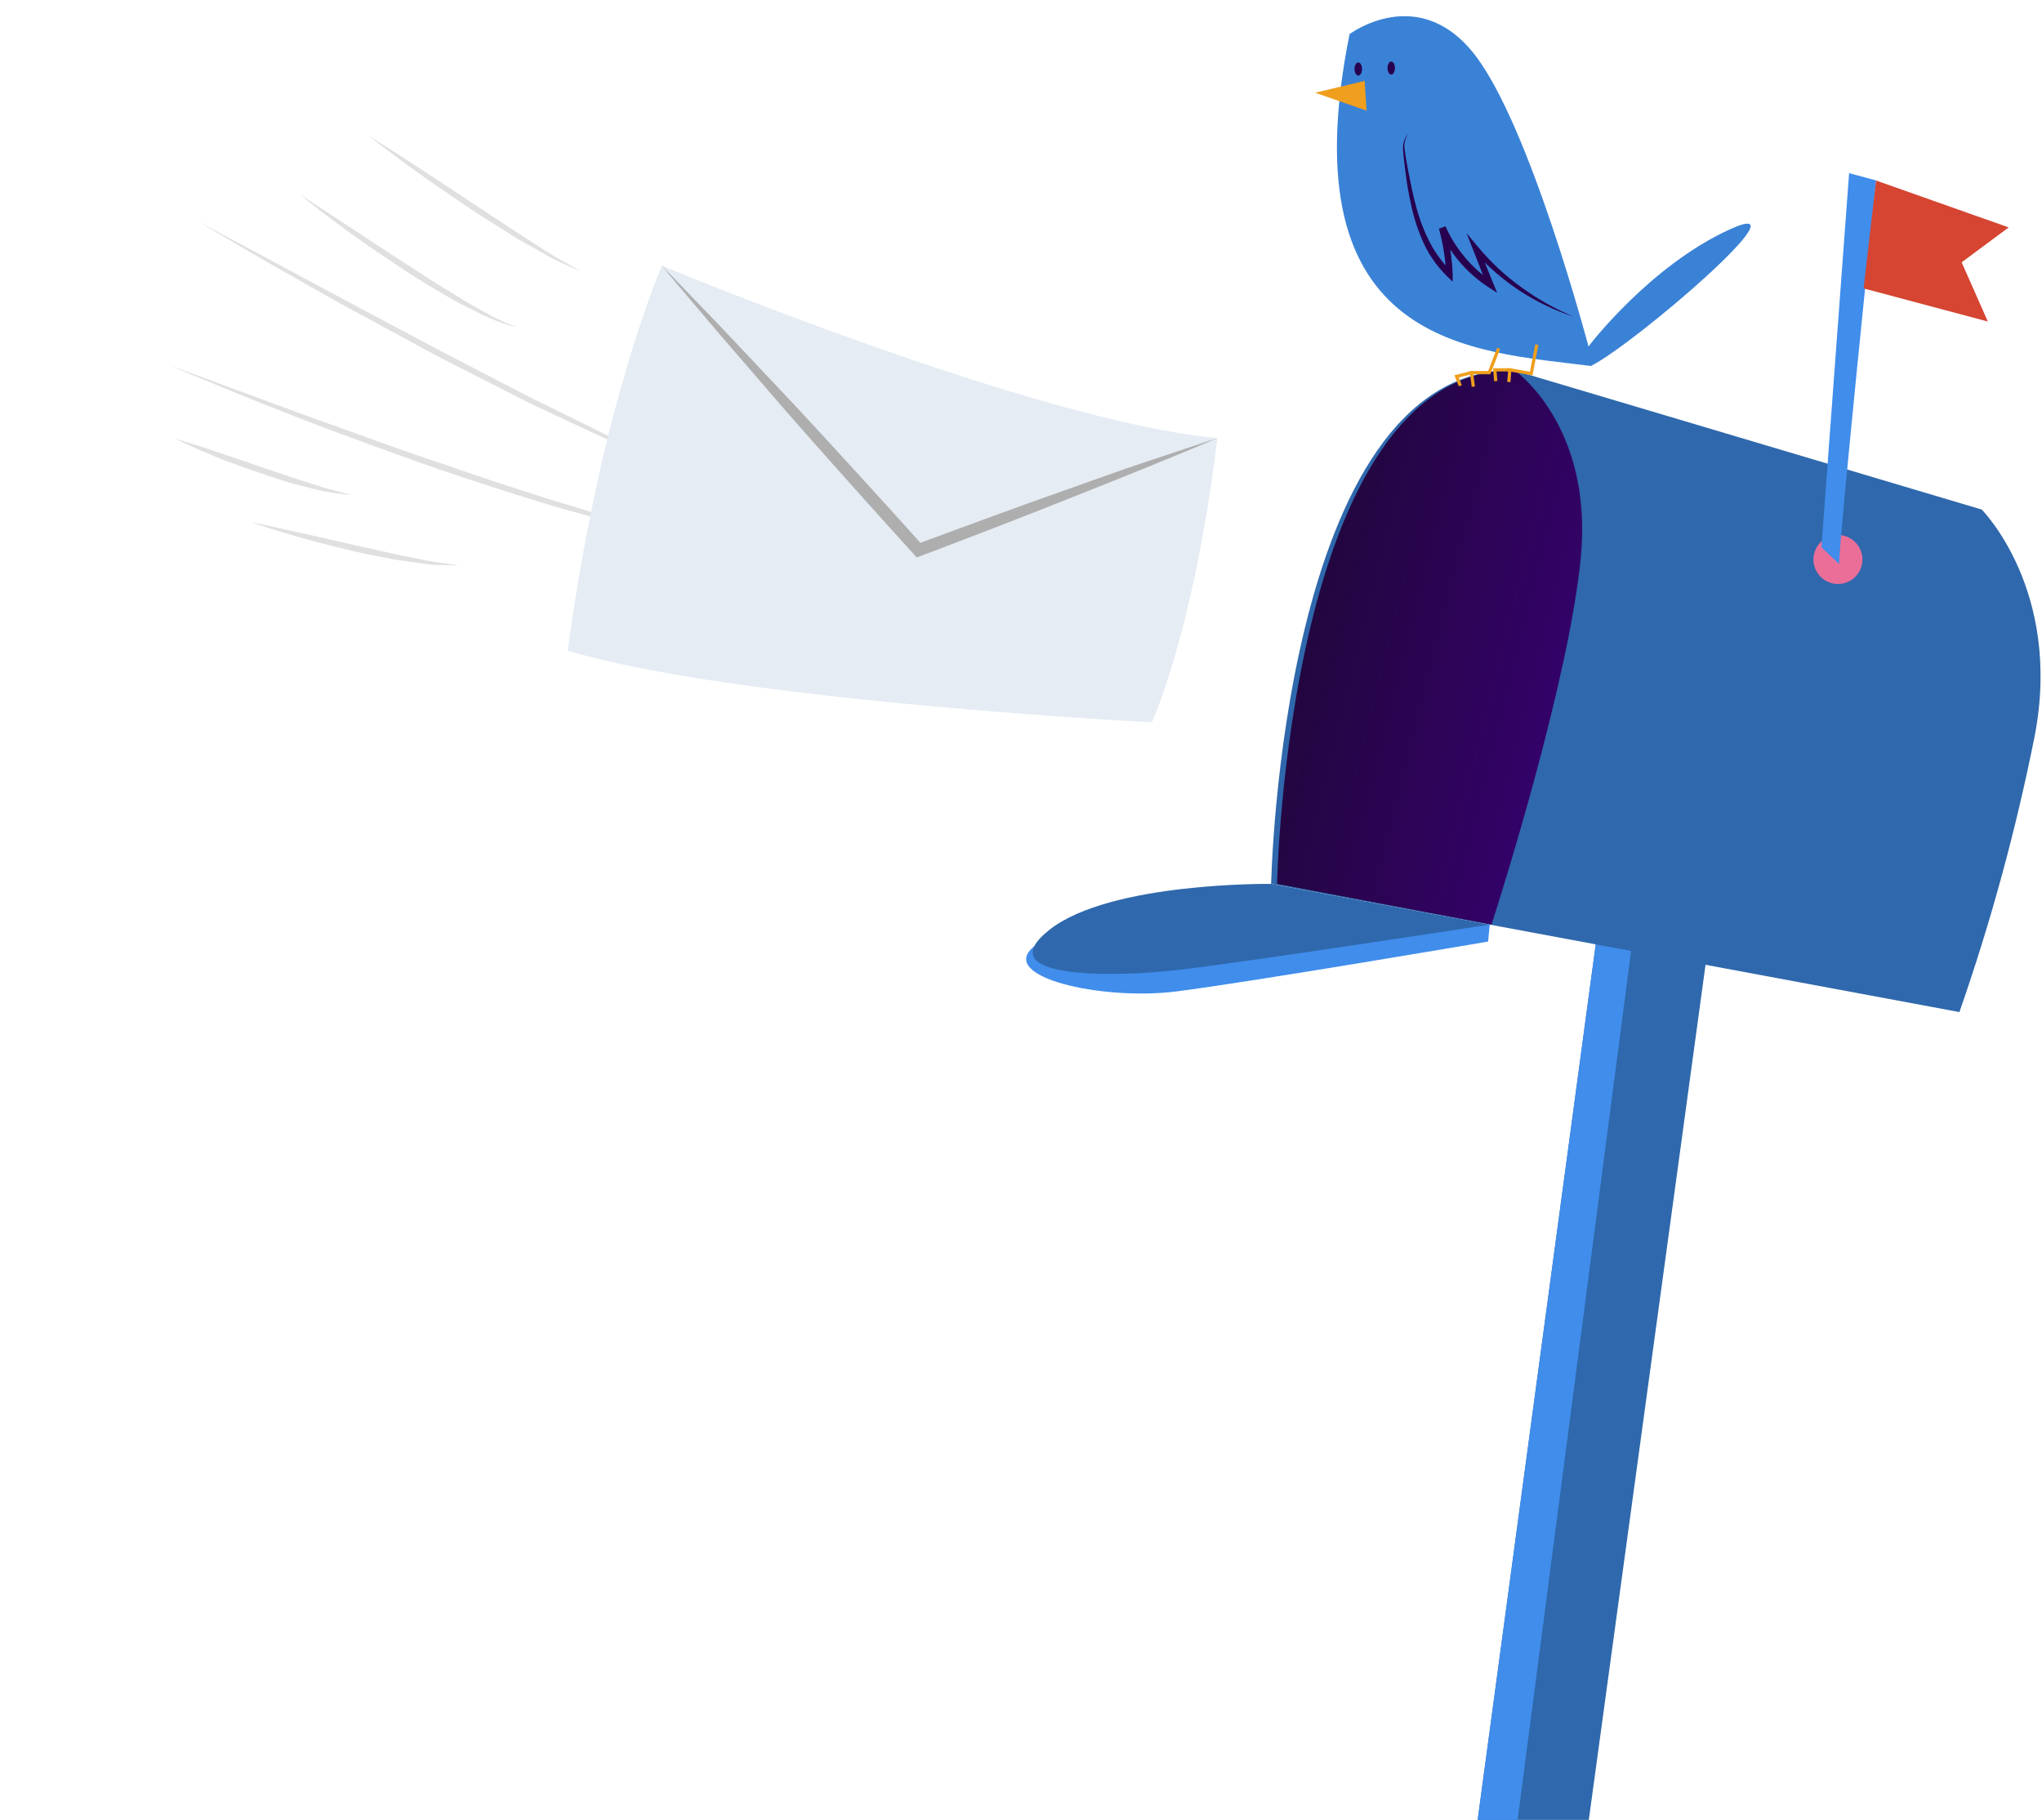 <svg width="588" height="524" viewBox="0 0 588 524" fill="none" xmlns="http://www.w3.org/2000/svg">
<g clip-path="url(#clip0_4463_438)">
<path d="M425.5 524L460.062 267.715L491.495 274.993L457.5 524L425.5 524Z" fill="#2F68AC"/>
<path d="M470.168 270.059L437 524L425.5 524L460.062 267.715L470.168 270.059Z" fill="#408DEB"/>
<path d="M564.22 291.402L366.033 254.5C366.033 254.5 368.933 106.533 435.635 106.533L570.644 146.717C570.644 146.717 593.934 170.046 585.903 211.86C580.529 238.845 573.283 265.424 564.22 291.402V291.402Z" fill="#2F68AC"/>
<path d="M455.163 160.869C451.64 196.052 432.733 256.105 429.494 266.218L367.741 254.498C367.741 254.498 370.586 106.531 436.016 106.531C436.016 106.531 458.993 122.382 455.163 160.869Z" fill="url(#paint0_linear_4463_438)"/>
<path d="M522.191 161.071C522.186 162.467 522.596 163.834 523.368 164.997C524.14 166.16 525.239 167.067 526.527 167.605C527.815 168.142 529.233 168.285 530.602 168.015C531.971 167.746 533.229 167.076 534.217 166.09C535.205 165.104 535.879 163.847 536.152 162.478C536.426 161.109 536.288 159.689 535.755 158.399C535.222 157.109 534.319 156.006 533.159 155.23C531.999 154.453 530.635 154.039 529.24 154.039C527.374 154.039 525.585 154.779 524.263 156.097C522.942 157.416 522.197 159.204 522.191 161.071V161.071Z" fill="#EB6E99"/>
<path d="M529.575 162.432C529.575 155.4 540.216 51.948 540.216 51.948L532.453 49.85L524.488 157.565" fill="#408DEB"/>
<path d="M428.987 266.218L428.497 271.107C428.497 271.107 360.233 282.738 338.728 285.462C317.223 288.185 286.683 281.22 297.882 272.402C309.081 263.584 428.987 266.218 428.987 266.218Z" fill="#408DEB"/>
<path d="M428.987 266.218L366.034 254.498C366.034 254.498 319.699 253.895 302.187 267.714C284.675 281.533 319.052 281.555 338.728 279.323C358.404 277.09 428.987 266.218 428.987 266.218Z" fill="#2F68AC"/>
<path d="M388.609 9.823C388.609 9.823 408.263 -4.933 424.414 15.449C440.565 35.831 457.408 99.746 457.408 99.746C457.408 99.746 474.964 76.573 498.12 66.036C521.276 55.499 470.748 99.054 458.099 105.372C424.503 101.063 370.45 100.371 388.609 9.823Z" fill="#3A82D6"/>
<path d="M392.959 23.285L393.517 31.858L378.704 26.701L392.959 23.285Z" fill="#EF9E1D"/>
<path d="M399.541 19.6C399.541 20.627 400.009 21.475 400.611 21.475C401.214 21.475 401.682 20.627 401.682 19.6C401.682 18.573 401.191 17.725 400.611 17.725C400.031 17.725 399.541 18.551 399.541 19.6Z" fill="#27004F"/>
<path d="M390.037 19.869C390.037 20.919 390.528 21.745 391.13 21.745C391.732 21.745 392.201 20.919 392.201 19.869C392.201 18.82 391.71 17.994 391.13 17.994C390.55 17.994 390.037 18.753 390.037 19.869Z" fill="#27004F"/>
<path d="M405.608 38.332C404.994 39.03 404.537 39.851 404.268 40.741C403.998 41.63 403.923 42.568 404.046 43.489C404.158 45.342 404.426 47.15 404.649 48.981C405.063 52.638 405.689 56.268 406.523 59.853C407.356 63.472 408.56 66.995 410.114 70.368C411.741 73.771 413.953 76.862 416.651 79.498L418.301 81.106L418.301 78.873C418.102 74.292 417.429 69.743 416.294 65.3L414.397 65.97C417.392 72.806 422.325 78.612 428.585 82.668L431.106 84.32L429.969 81.53L425.842 71.439L424.391 72.31C428.287 76.648 432.717 80.474 437.576 83.695C442.428 86.874 447.678 89.396 453.191 91.196C447.882 88.998 442.85 86.18 438.2 82.802C433.552 79.481 429.347 75.58 425.685 71.194L422.295 67.131L424.235 72.064L428.228 82.222L429.612 81.106C423.757 77.14 419.122 71.62 416.227 65.166L414.353 65.836C415.519 70.124 416.222 74.525 416.45 78.963L418.011 78.248C415.455 75.765 413.316 72.885 411.676 69.72C410.039 66.501 408.746 63.119 407.816 59.63C406.857 56.125 406.143 52.53 405.452 48.959C405.139 47.15 404.76 45.342 404.559 43.556C404.352 42.661 404.339 41.731 404.52 40.831C404.7 39.93 405.072 39.078 405.608 38.332V38.332Z" fill="#27004F"/>
<path d="M442.528 99.232L440.922 107.559L434.743 106.488L434.475 109.993" stroke="#EF9E1D" stroke-width="0.93" stroke-miterlimit="10"/>
<path d="M431.53 100.305L428.831 107.292L423.722 107.292L424.258 111.333" stroke="#EF9E1D" stroke-width="0.93" stroke-miterlimit="10"/>
<path d="M423.723 107.291L419.417 108.363L420.51 111.064" stroke="#EF9E1D" stroke-width="0.93" stroke-miterlimit="10"/>
<path d="M430.705 109.725L430.437 106.488L434.743 106.488" stroke="#EF9E1D" stroke-width="0.93" stroke-miterlimit="10"/>
<path d="M540.216 51.971L578.408 65.477L564.867 75.523L572.407 92.579L536.624 83.046L540.216 51.971Z" fill="#D54532"/>
<path d="M105.793 38.799C105.793 38.799 109.348 41.66 114.86 45.726C117.623 47.73 120.837 50.11 124.347 52.568L135.409 60.117C137.311 61.384 139.267 62.59 141.146 63.801L146.717 67.302C148.517 68.479 150.324 69.482 152.032 70.452L156.855 73.171C158.185 73.987 159.571 74.71 161.002 75.334L164.293 76.838L167.162 78.099L164.446 76.518L161.334 74.79C160.11 74.135 158.796 73.274 157.303 72.347C154.433 70.486 151.064 68.388 147.503 66.03C143.942 63.673 140.122 61.198 136.337 58.662L125.152 51.295C121.609 48.917 118.219 46.8 115.367 44.918C112.515 43.037 110.076 41.553 108.4 40.484L105.793 38.799Z" fill="#E0E0E0"/>
<path d="M57.007 63.735L62.866 67.217C66.648 69.405 71.987 72.631 78.481 76.342L88.973 82.304C92.711 84.417 96.633 86.672 100.745 88.896L126.506 102.844L152.629 116.129C161.078 120.155 169.016 123.77 175.804 126.958C179.18 128.573 182.444 129.672 185.247 130.822L192.594 133.682L198.986 136.161L192.708 133.365L185.516 130.204L181.092 128.252C179.539 127.581 177.869 126.899 176.226 126.04C169.508 122.731 161.724 118.816 153.33 114.747L127.291 101.263L101.407 87.498L78.905 75.443L57.007 63.735Z" fill="#E0E0E0"/>
<path d="M72.491 150.406L74.985 151.267C76.565 151.762 78.841 152.54 81.583 153.345C84.325 154.15 87.502 155.1 91.007 156.029C94.511 156.957 98.185 157.817 101.9 158.712C105.615 159.607 109.374 160.287 112.9 160.962C114.664 161.31 116.397 161.485 118.018 161.725L122.606 162.369C123.892 162.571 125.192 162.666 126.493 162.653L129.517 162.743L132.132 162.801L129.514 162.414C127.871 162.136 125.519 161.963 122.714 161.375L118.205 160.455C116.595 160.097 114.912 159.803 113.165 159.415C109.687 158.601 105.96 157.804 102.25 156.985C98.54 156.167 94.823 155.253 91.331 154.497C87.838 153.742 84.598 153.009 81.79 152.383C78.983 151.756 76.669 151.29 75.038 150.895L72.491 150.406Z" fill="#E0E0E0"/>
<path d="M49.147 105.271L55.697 108.088C59.888 109.745 65.865 112.368 73.096 115.236C80.326 118.104 88.77 121.473 97.911 124.853C102.449 126.487 107.171 128.283 111.986 130.015C116.801 131.747 121.675 133.495 126.585 135.201C136.479 138.551 146.361 141.746 155.621 144.576C160.246 146.069 164.812 147.256 169.107 148.442C173.402 149.628 177.511 150.633 181.283 151.505C183.245 151.936 184.981 152.44 186.725 152.789L191.682 153.737C194.796 154.324 197.562 154.914 199.763 155.136L206.859 155.981L199.818 154.803C197.574 154.507 194.898 153.814 191.814 153.109L186.922 151.963C185.212 151.554 183.418 151.034 181.528 150.54C177.786 149.53 173.655 148.489 169.467 147.16C165.278 145.832 160.686 144.55 156.061 143.057C146.798 140.169 136.947 136.874 127.166 133.459C122.262 131.849 117.274 130.129 112.537 128.411C107.801 126.693 102.989 125.019 98.43 123.348C89.297 120.083 80.754 116.973 73.455 114.245L49.147 105.271Z" fill="#E0E0E0"/>
<path d="M50.543 126.298L52.545 127.326C53.88 127.915 55.761 128.854 58.088 129.822L61.828 131.393C63.161 131.944 64.537 132.568 66.019 133.051L70.557 134.685C72.103 135.24 73.671 135.852 75.268 136.308L80.037 137.926C81.617 138.422 83.141 138.94 84.675 139.322C87.726 140.126 90.58 140.865 93.033 141.399C95.486 141.933 97.624 142.081 99.07 142.314L101.353 142.608C101.353 142.608 98.097 141.643 93.277 140.415C90.887 139.664 88.115 138.706 85.136 137.82C83.637 137.378 82.126 136.762 80.566 136.285L75.836 134.663C74.237 134.17 72.688 133.576 71.125 133.041L66.555 131.505L58.442 128.754C53.742 127.285 50.543 126.298 50.543 126.298Z" fill="#E0E0E0"/>
<path d="M86.569 56.003L88.953 58.109C90.543 59.339 92.791 61.145 95.577 63.205C98.364 65.265 101.58 67.684 105.128 70.138C108.676 72.593 112.484 75.186 116.348 77.736C120.211 80.285 124.158 82.636 127.881 84.809C129.752 85.904 131.562 86.945 133.344 87.852C135.126 88.76 136.745 89.562 138.346 90.365C139.755 91.077 141.198 91.718 142.671 92.285C143.998 92.758 145.131 93.225 146.099 93.528L149.203 94.251L146.232 93.19C145.298 92.826 144.236 92.258 142.939 91.667C141.643 91.076 140.331 90.253 138.809 89.464C137.286 88.675 135.696 87.735 133.983 86.707C132.271 85.678 130.534 84.574 128.682 83.478C125.014 81.244 121.154 78.752 117.312 76.239C113.471 73.727 109.593 71.255 105.991 68.862L96.141 62.374L89.166 57.824L86.569 56.003Z" fill="#E0E0E0"/>
<path d="M190.596 76.522C190.596 76.522 298.903 121.59 350.555 126.115C343.672 182.355 331.679 207.965 331.679 207.965C331.679 207.965 212.232 201.942 163.49 187.352C172.917 116.698 190.596 76.522 190.596 76.522Z" fill="#E5ECF3"/>
<path d="M190.597 76.525C193.514 80.06 196.468 83.58 199.46 87.085C202.44 90.603 205.401 94.123 208.398 97.601L226.419 118.489L235.538 128.82L244.713 139.127C250.853 145.958 256.977 152.829 263.172 159.618L263.986 160.512L265.099 160.09C272.249 157.37 279.419 154.668 286.546 151.891C293.672 149.115 300.819 146.356 307.922 143.504C315.024 140.651 322.151 137.875 329.231 134.985C336.312 132.095 343.41 129.185 350.443 126.163C343.158 128.583 335.929 130.998 328.663 133.416C321.396 135.834 314.224 138.498 307.003 141.029C299.783 143.56 292.586 146.148 285.392 148.793C278.199 151.439 271.023 154.064 263.87 156.726L265.835 157.196C259.712 150.325 253.518 143.555 247.321 136.747L238.001 126.585L228.644 116.464L209.751 96.427C206.589 93.076 203.392 89.785 200.193 86.475C196.995 83.164 193.834 79.832 190.597 76.525Z" fill="#AEAEAE"/>
</g>
<defs>
<linearGradient id="paint0_linear_4463_438" x1="377.637" y1="176.474" x2="471.268" y2="200.231" gradientUnits="userSpaceOnUse">
<stop stop-color="#22063F"/>
<stop offset="1" stop-color="#390074"/>
</linearGradient>
<clipPath id="clip0_4463_438">
<rect width="588" height="524" fill="white" transform="matrix(-1 -8.74228e-08 -8.74228e-08 1 588 0)"/>
</clipPath>
</defs>
</svg>
